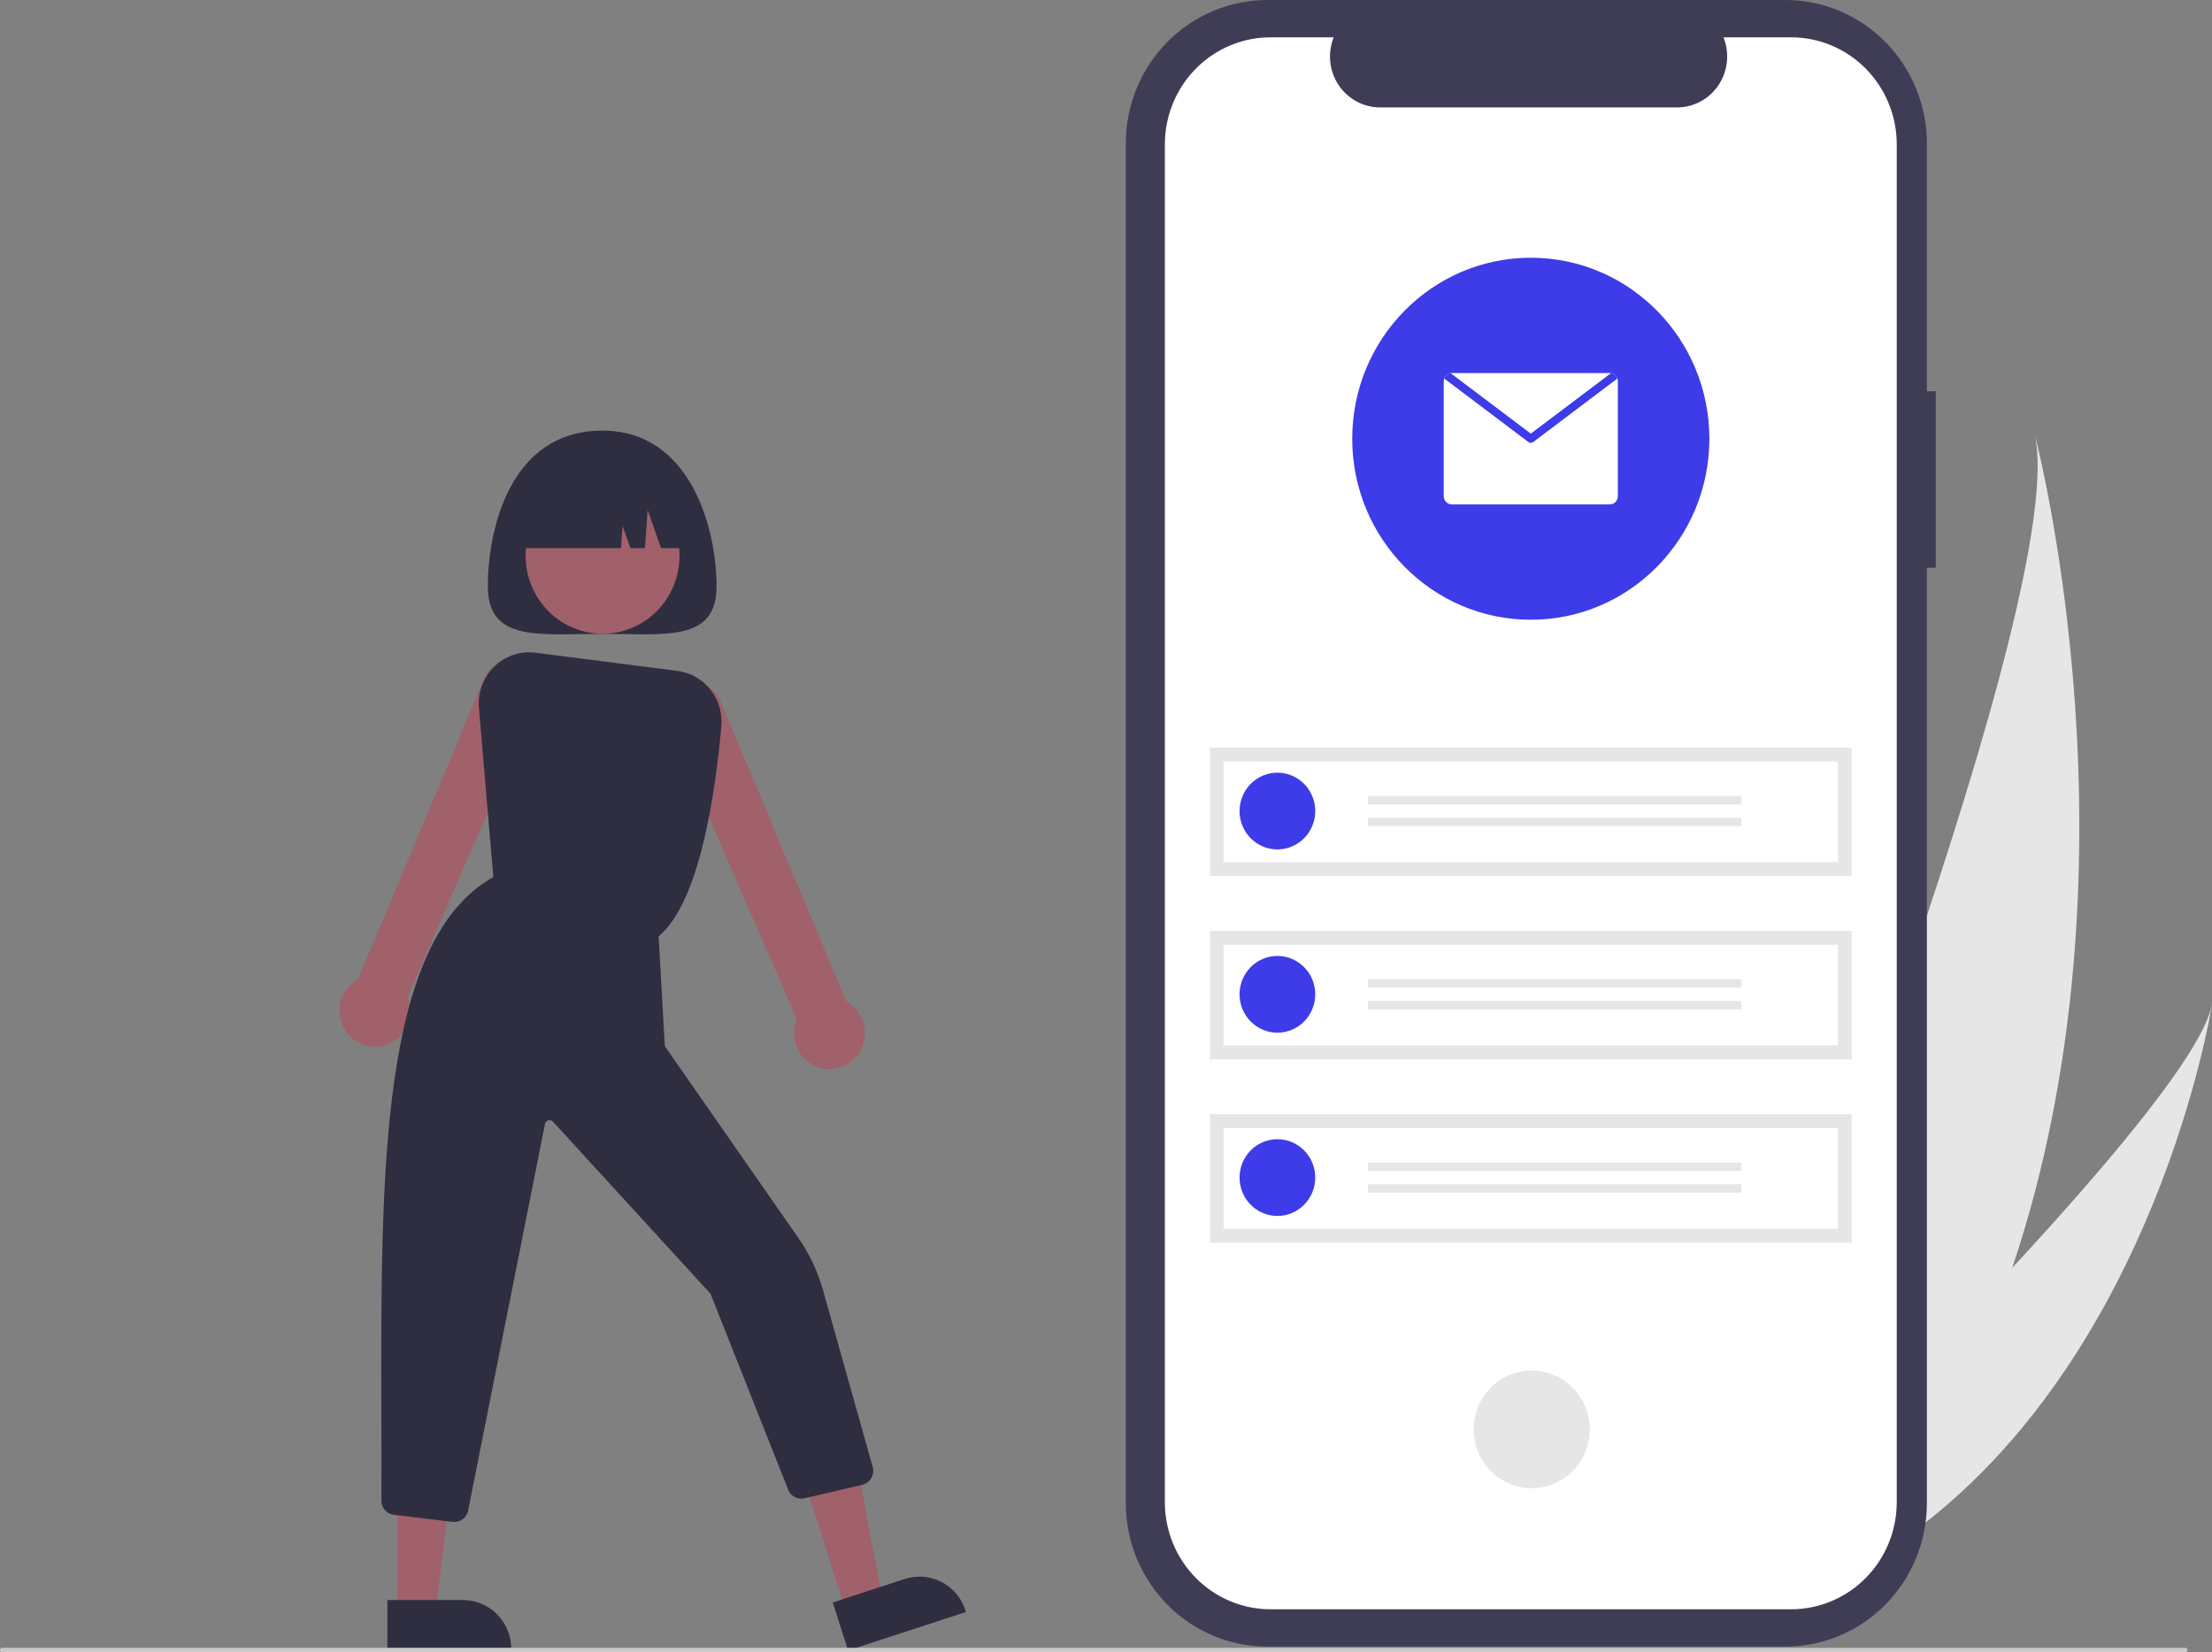 <svg width="494" height="369" viewBox="0 0 494 369" fill="none" xmlns="http://www.w3.org/2000/svg">
<rect x="0" y="0" width="494" height="369" fill="#808080" stroke="none"/>
<g clip-path="url(#clip0_160_401)">
<path d="M449.386 283.126C442.973 302.183 434.07 321.012 421.917 338.659C421.648 339.057 421.375 339.446 421.099 339.842L384.66 328.525C384.818 328.143 384.99 327.715 385.174 327.248C396.162 299.692 462.259 131.734 454.418 97.065C455.16 99.911 479.405 194.047 449.386 283.126Z" fill="#E6E6E6"/>
<path d="M428.947 340.843C428.51 341.188 428.059 341.53 427.604 341.862L400.269 333.373C400.589 333.063 400.962 332.697 401.391 332.285C408.405 325.426 429.238 304.878 449.386 283.126C471.039 259.751 491.905 234.99 494 224.333C493.612 226.763 481.354 300.698 428.947 340.843Z" fill="#E6E6E6"/>
<path d="M432.321 87.382H430.327V32.033C430.327 23.538 426.997 15.39 421.07 9.382C415.143 3.375 407.104 0 398.722 0H283.029C274.647 0 266.608 3.375 260.681 9.382C254.754 15.39 251.424 23.538 251.424 32.033V335.68C251.424 344.175 254.754 352.323 260.681 358.331C266.608 364.338 274.647 367.713 283.029 367.713H398.722C407.104 367.713 415.143 364.338 421.069 358.331C426.996 352.323 430.326 344.175 430.326 335.68V126.78H432.32L432.321 87.382Z" fill="#3F3D56"/>
<path d="M399.998 8.333H384.896C385.591 10.059 385.856 11.931 385.668 13.786C385.481 15.64 384.846 17.419 383.821 18.967C382.795 20.514 381.409 21.782 379.786 22.658C378.163 23.535 376.352 23.993 374.513 23.993H308.234C306.395 23.993 304.585 23.534 302.962 22.658C301.339 21.781 299.954 20.514 298.928 18.967C297.902 17.42 297.268 15.641 297.08 13.787C296.892 11.933 297.158 10.06 297.852 8.335H283.745C277.485 8.335 271.481 10.855 267.055 15.341C262.629 19.828 260.142 25.913 260.142 32.257V32.257V335.457C260.142 341.801 262.629 347.886 267.055 352.373C271.481 356.859 277.485 359.38 283.745 359.38H399.993C406.253 359.38 412.256 356.859 416.683 352.373C421.109 347.886 423.596 341.801 423.596 335.457V335.457V32.256C423.596 25.911 421.109 19.826 416.683 15.34C412.256 10.854 406.253 8.333 399.993 8.333V8.333L399.998 8.333Z" fill="white"/>
<path d="M354.864 321.297C356.011 314.135 351.212 307.387 344.147 306.225C337.081 305.063 330.424 309.927 329.277 317.088C328.131 324.25 332.929 330.997 339.995 332.159C347.06 333.322 353.718 328.458 354.864 321.297Z" fill="#E6E6E6"/>
<path d="M413.525 166.967H270.213V195.646H413.525V166.967Z" fill="#E6E6E6"/>
<path d="M273.268 192.55H410.471V170.066H273.268V192.55Z" fill="white"/>
<path d="M285.279 172.554C286.95 172.554 288.584 173.057 289.974 173.998C291.364 174.939 292.448 176.277 293.087 177.843C293.727 179.408 293.894 181.13 293.568 182.792C293.242 184.454 292.437 185.98 291.255 187.178C290.073 188.376 288.567 189.192 286.928 189.523C285.288 189.853 283.589 189.684 282.044 189.035C280.5 188.387 279.18 187.289 278.251 185.88C277.322 184.471 276.827 182.815 276.827 181.121C276.827 179.996 277.045 178.882 277.47 177.843C277.895 176.803 278.517 175.859 279.302 175.063C280.087 174.268 281.019 173.637 282.044 173.206C283.07 172.776 284.169 172.554 285.279 172.554Z" fill="#3E3BE8"/>
<path d="M388.905 177.769H305.49V179.631H388.905V177.769Z" fill="#E6E6E6"/>
<path d="M388.905 182.61H305.49V184.473H388.905V182.61Z" fill="#E6E6E6"/>
<path d="M413.525 207.893H270.213V236.572H413.525V207.893Z" fill="#E6E6E6"/>
<path d="M273.268 233.476H410.471V210.992H273.268V233.476Z" fill="white"/>
<path d="M285.279 230.613C289.946 230.613 293.731 226.778 293.731 222.047C293.731 217.315 289.946 213.48 285.279 213.48C280.611 213.48 276.827 217.315 276.827 222.047C276.827 226.778 280.611 230.613 285.279 230.613Z" fill="#3E3BE8"/>
<path d="M388.905 218.694H305.49V220.557H388.905V218.694Z" fill="#E6E6E6"/>
<path d="M388.905 223.536H305.49V225.399H388.905V223.536Z" fill="#E6E6E6"/>
<path d="M413.525 248.819H270.213V277.498H413.525V248.819Z" fill="#E6E6E6"/>
<path d="M273.268 274.401H410.471V251.917H273.268V274.401Z" fill="white"/>
<path d="M285.279 271.539C289.946 271.539 293.731 267.704 293.731 262.973C293.731 258.242 289.946 254.406 285.279 254.406C280.611 254.406 276.827 258.242 276.827 262.973C276.827 267.704 280.611 271.539 285.279 271.539Z" fill="#3E3BE8"/>
<path d="M388.905 259.62H305.49V261.482H388.905V259.62Z" fill="#E6E6E6"/>
<path d="M388.905 264.462H305.49V266.324H388.905V264.462Z" fill="#E6E6E6"/>
<path d="M341.869 138.399C363.894 138.399 381.748 120.302 381.748 97.979C381.748 75.655 363.894 57.558 341.869 57.558C319.844 57.558 301.99 75.655 301.99 97.979C301.99 120.302 319.844 138.399 341.869 138.399Z" fill="#3E3BE8"/>
<path d="M361.31 85.147V110.81C361.31 111.051 361.263 111.289 361.173 111.511C361.082 111.734 360.949 111.936 360.781 112.106C360.613 112.276 360.413 112.411 360.194 112.503C359.974 112.596 359.739 112.643 359.502 112.643H324.236C323.999 112.643 323.764 112.596 323.544 112.503C323.325 112.411 323.125 112.276 322.957 112.106C322.789 111.936 322.656 111.734 322.565 111.511C322.474 111.289 322.428 111.051 322.428 110.81V85.147C322.427 84.938 322.463 84.73 322.536 84.533C322.644 84.22 322.835 83.943 323.088 83.732C323.341 83.521 323.646 83.385 323.97 83.337C324.058 83.323 324.147 83.315 324.236 83.314H359.502C359.591 83.315 359.68 83.323 359.768 83.337C360.092 83.385 360.397 83.521 360.65 83.732C360.903 83.943 361.093 84.22 361.201 84.533C361.274 84.73 361.311 84.938 361.31 85.147V85.147Z" fill="white"/>
<path d="M361.201 84.533L342.407 98.711C342.252 98.83 342.063 98.895 341.869 98.895C341.674 98.895 341.486 98.83 341.331 98.711L322.536 84.533C322.644 84.22 322.835 83.943 323.088 83.732C323.34 83.521 323.645 83.384 323.969 83.337L341.869 96.837L359.768 83.337C360.092 83.384 360.397 83.521 360.65 83.732C360.902 83.943 361.093 84.22 361.201 84.533V84.533Z" fill="#3E3BE8"/>
<path d="M108.947 130.914C108.947 143.449 120.382 141.553 134.488 141.553C148.593 141.553 160.028 143.449 160.028 130.914C160.028 118.379 154.443 96.161 134.488 96.161C113.845 96.161 108.947 118.379 108.947 130.914Z" fill="#2F2E41"/>
<path d="M188.927 359.882L197.092 357.215L190.826 324.024L178.775 327.962L188.927 359.882Z" fill="#A0616A"/>
<path d="M185.985 357.861L202.065 352.607L202.065 352.607C203.411 352.168 204.829 352.001 206.238 352.117C207.648 352.233 209.02 352.629 210.279 353.282C211.537 353.936 212.656 354.834 213.572 355.926C214.487 357.018 215.182 358.282 215.616 359.646L215.723 359.984L189.395 368.585L185.985 357.861Z" fill="#2F2E41"/>
<path d="M88.7 360.156L97.279 360.156L101.36 326.617L88.699 326.618L88.7 360.156Z" fill="#A0616A"/>
<path d="M86.512 357.318L103.407 357.317H103.407C104.821 357.317 106.221 357.599 107.528 358.147C108.834 358.696 110.021 359.5 111.021 360.513C112.02 361.526 112.813 362.729 113.354 364.053C113.896 365.377 114.174 366.796 114.174 368.229V368.584L86.513 368.585L86.512 357.318Z" fill="#2F2E41"/>
<path d="M77.625 230.845C76.946 230.011 76.441 229.047 76.139 228.011C75.838 226.974 75.746 225.887 75.869 224.813C75.993 223.74 76.329 222.703 76.858 221.764C77.386 220.826 78.097 220.005 78.946 219.352C79.258 219.115 79.587 218.902 79.931 218.715L107.914 152.008C108.187 151.206 108.614 150.467 109.171 149.834C109.727 149.2 110.402 148.685 111.156 148.317C111.91 147.95 112.728 147.737 113.564 147.692C114.399 147.647 115.236 147.77 116.024 148.054C116.812 148.338 117.537 148.777 118.157 149.347C118.777 149.917 119.279 150.606 119.635 151.373C119.991 152.141 120.193 152.972 120.23 153.819C120.267 154.667 120.138 155.513 119.85 156.309L91.033 222.68C91.757 224.455 91.829 226.433 91.235 228.256C90.641 230.079 89.421 231.626 87.798 232.615C86.174 233.604 84.254 233.969 82.387 233.644C80.52 233.319 78.83 232.326 77.625 230.845Z" fill="#A0616A"/>
<path d="M181.103 237.538C179.494 236.546 178.29 235.002 177.71 233.187C177.13 231.371 177.212 229.405 177.942 227.645L149.116 161.252C148.832 160.457 148.706 159.612 148.745 158.767C148.784 157.922 148.987 157.092 149.344 156.327C149.7 155.562 150.202 154.876 150.821 154.308C151.439 153.74 152.163 153.302 152.949 153.018C153.736 152.735 154.57 152.611 155.404 152.656C156.237 152.7 157.054 152.911 157.807 153.276C158.56 153.642 159.234 154.154 159.791 154.785C160.348 155.415 160.776 156.151 161.052 156.95L189.044 223.68C189.388 223.867 189.717 224.08 190.029 224.317C190.878 224.97 191.589 225.791 192.117 226.729C192.646 227.668 192.982 228.705 193.106 229.778C193.229 230.852 193.137 231.939 192.835 232.976C192.534 234.012 192.028 234.976 191.35 235.81C190.605 236.723 189.671 237.458 188.613 237.962C187.555 238.466 186.4 238.726 185.231 238.724C183.773 238.727 182.343 238.316 181.103 237.538V237.538Z" fill="#A0616A"/>
<path d="M142.817 139.397C151.145 134.782 154.206 124.198 149.653 115.757C145.101 107.315 134.658 104.212 126.329 108.827C118.001 113.442 114.94 124.026 119.493 132.468C124.046 140.909 134.488 144.012 142.817 139.397Z" fill="#A0616A"/>
<path d="M110.368 198.207L106.959 158.075C106.815 156.377 107.047 154.668 107.639 153.072C108.231 151.477 109.168 150.036 110.38 148.855C111.593 147.674 113.051 146.783 114.647 146.248C116.244 145.712 117.938 145.545 119.606 145.759L151.279 149.822C154.18 150.188 156.826 151.684 158.657 153.993C160.489 156.302 161.361 159.243 161.09 162.193C159.833 176.533 156.323 201.708 146.95 209.209L146.807 209.323L110.368 198.207Z" fill="#2F2E41"/>
<path d="M101.12 339.862L87.98 338.284C87.205 338.201 86.488 337.83 85.968 337.241C85.449 336.653 85.164 335.889 85.169 335.1C85.198 328.691 85.182 322.127 85.166 315.78C85.032 261.396 84.905 210.028 110.177 195.854L110.313 195.778L147.069 208.673L148.476 233.632L178.315 276.478C180.782 280.018 182.64 283.956 183.809 288.125L194.896 327.599C195.013 328.015 195.045 328.451 194.99 328.88C194.936 329.309 194.796 329.722 194.579 330.095C194.362 330.468 194.072 330.792 193.728 331.047C193.383 331.303 192.991 331.485 192.575 331.582L179.652 334.605C178.907 334.779 178.126 334.672 177.453 334.305C176.78 333.938 176.261 333.336 175.994 332.61L158.678 288.914L123.492 250.486C123.359 250.346 123.191 250.246 123.006 250.196C122.821 250.146 122.626 250.149 122.443 250.203C122.259 250.257 122.093 250.362 121.964 250.504C121.834 250.647 121.746 250.823 121.708 251.014L104.546 337.32C104.392 338.102 103.955 338.796 103.321 339.267C102.686 339.737 101.901 339.95 101.12 339.862Z" fill="#2F2E41"/>
<path d="M154.43 122.403H147.632L144.634 113.892L144.034 122.403H140.785L139.036 117.438L138.686 122.403H114.544C114.544 119.982 115.015 117.584 115.929 115.346C116.844 113.109 118.184 111.076 119.873 109.364C121.563 107.652 123.568 106.293 125.776 105.367C127.983 104.44 130.349 103.963 132.738 103.963H136.237C138.626 103.963 140.992 104.44 143.199 105.367C145.406 106.293 147.412 107.652 149.101 109.364C150.791 111.076 152.131 113.109 153.045 115.346C153.959 117.584 154.43 119.982 154.43 122.403V122.403Z" fill="#2F2E41"/>
<path d="M488.024 369H0.498C0.366 369 0.239 368.947 0.146 368.852C0.053 368.757 0 368.629 0 368.495C0 368.361 0.053 368.232 0.146 368.137C0.239 368.042 0.366 367.989 0.498 367.989H488.024C488.156 367.989 488.283 368.042 488.376 368.137C488.47 368.232 488.522 368.361 488.522 368.495C488.522 368.629 488.47 368.757 488.376 368.852C488.283 368.947 488.156 369 488.024 369Z" fill="#CACACA"/>
</g>
<defs>
<clipPath id="clip0_160_401">
<rect width="494" height="369" fill="white"/>
</clipPath>
</defs>
</svg>
